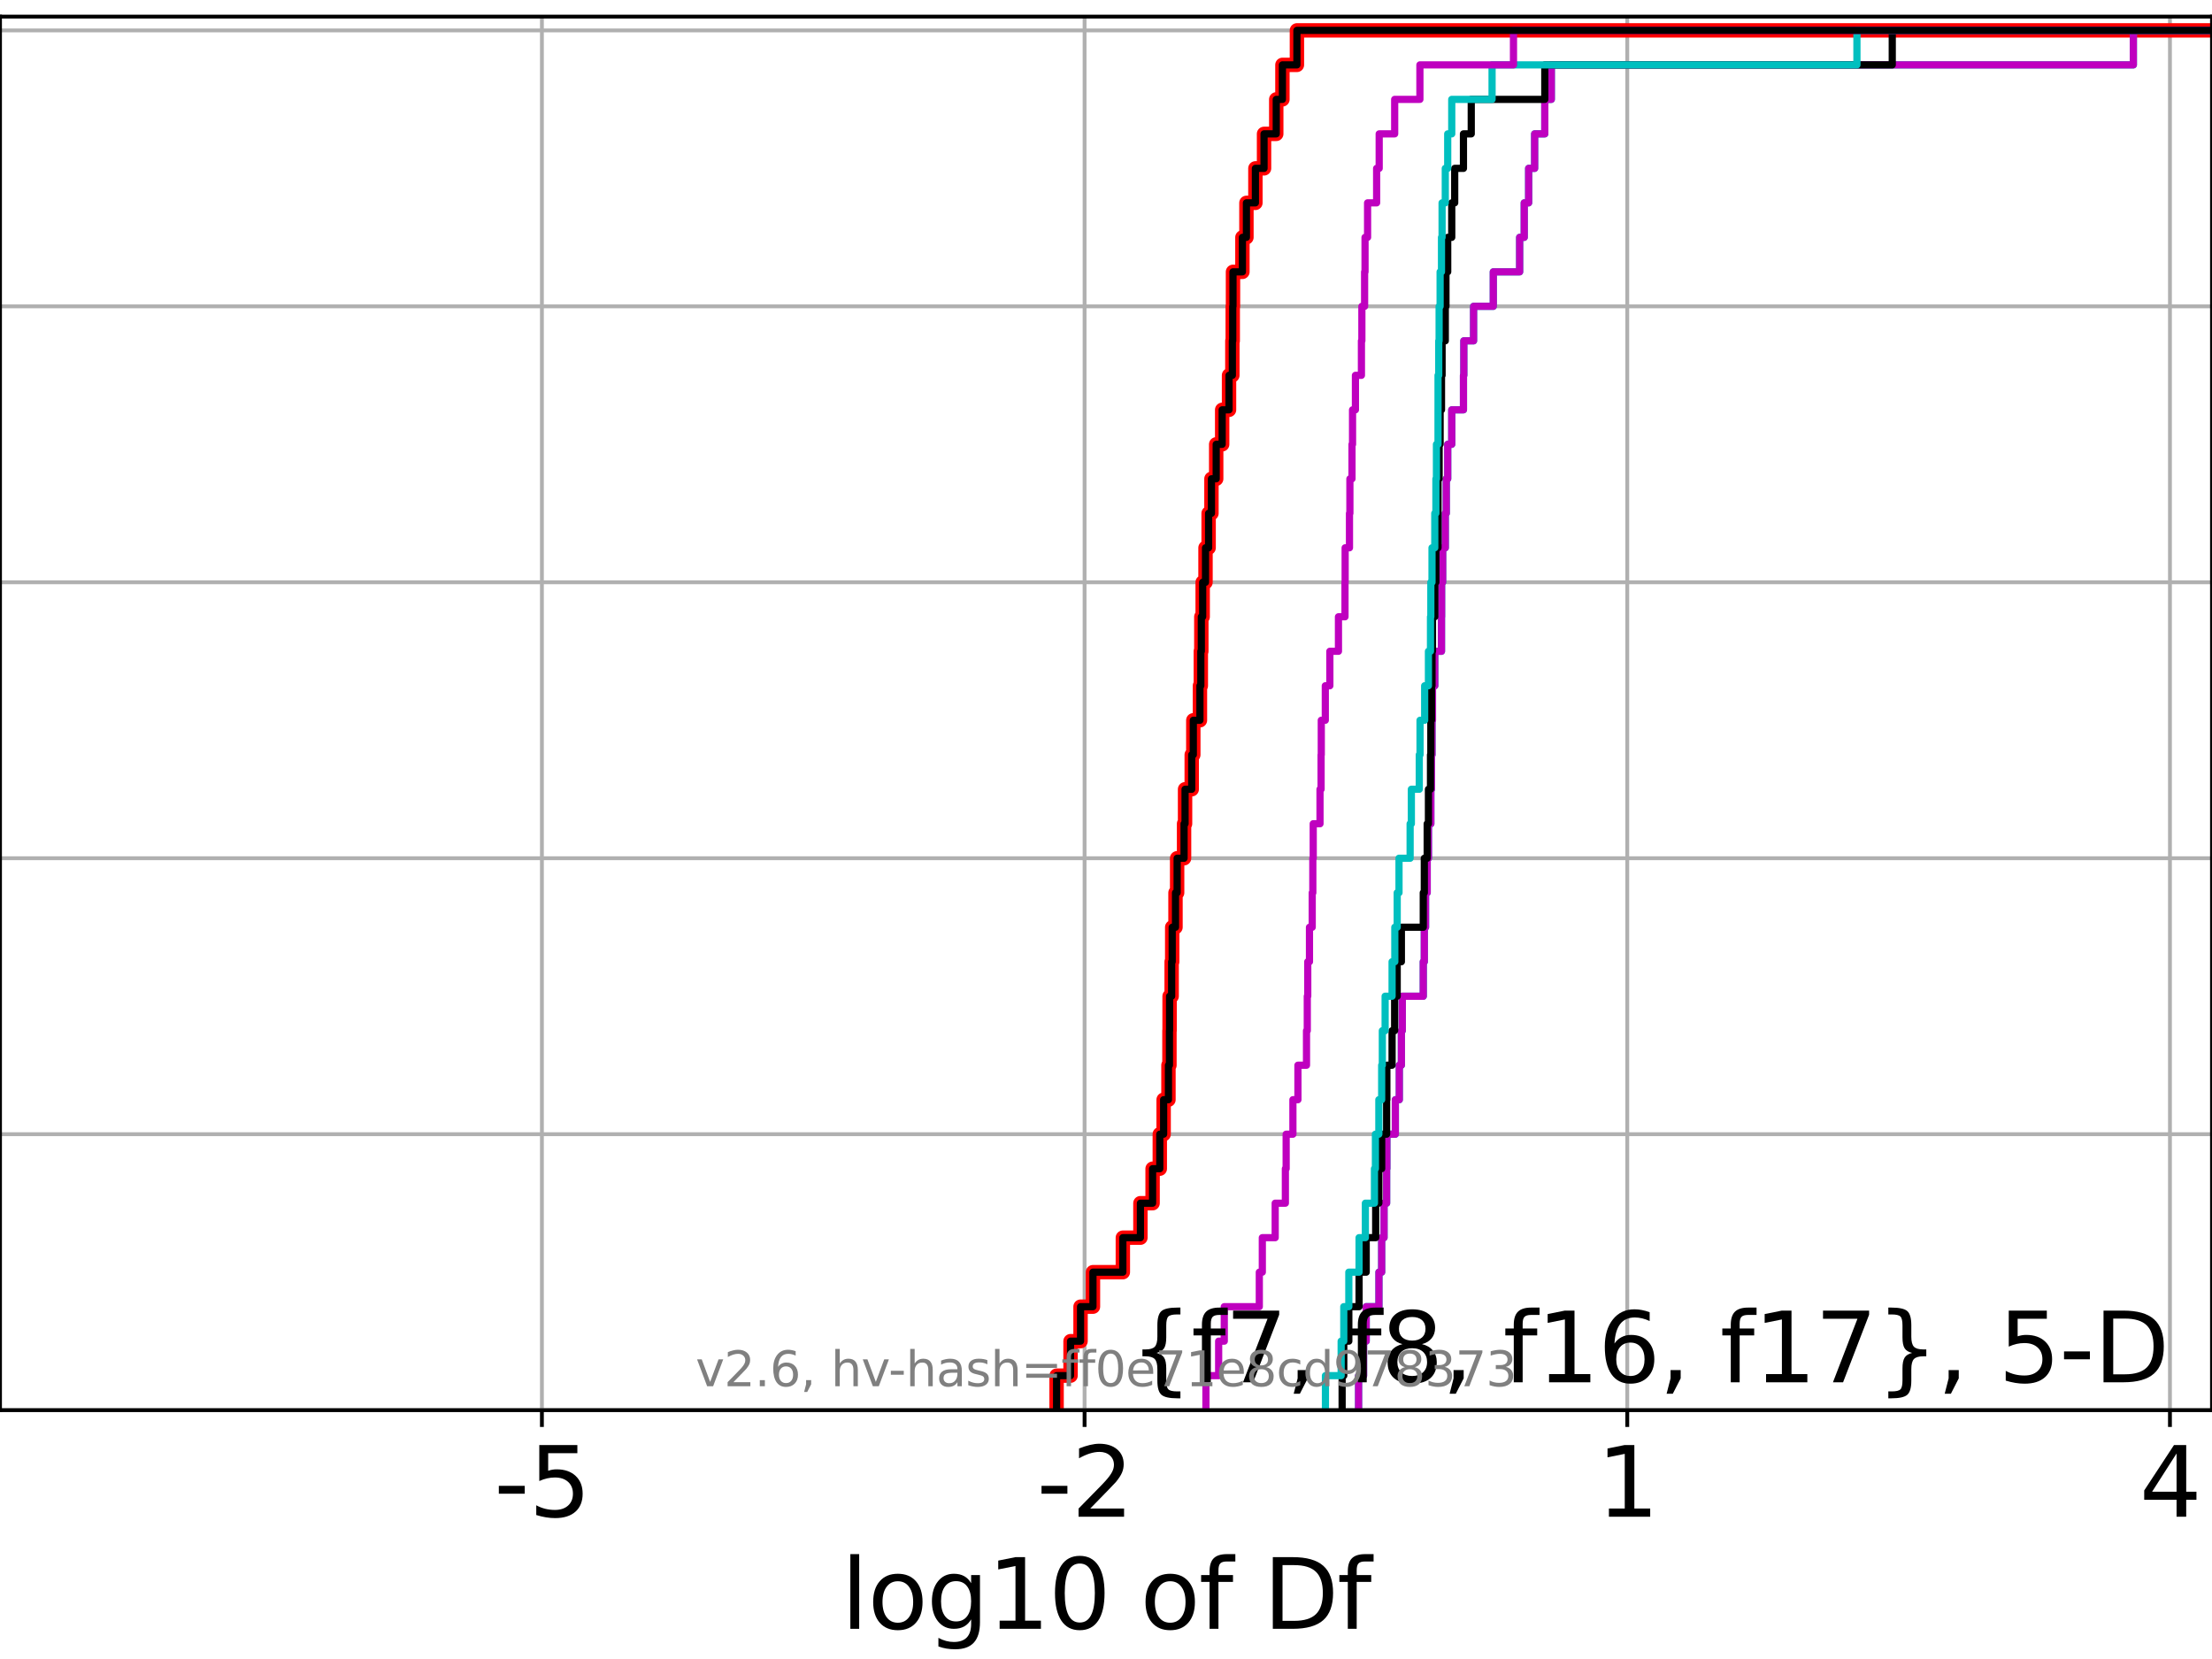 <?xml version="1.0" encoding="utf-8" standalone="no"?>
<!DOCTYPE svg PUBLIC "-//W3C//DTD SVG 1.1//EN"
  "http://www.w3.org/Graphics/SVG/1.1/DTD/svg11.dtd">
<svg xmlns:xlink="http://www.w3.org/1999/xlink" width="460.8pt" height="345.6pt" viewBox="0 0 460.8 345.6" xmlns="http://www.w3.org/2000/svg" version="1.1">
 <defs>
  <style type="text/css">*{stroke-linejoin: round; stroke-linecap: butt}</style>
 </defs>
 <g id="figure_1">
  <g id="patch_1">
   <path d="M 0 345.6 
L 460.8 345.6 
L 460.8 0 
L 0 0 
z
" style="fill: #ffffff"/>
  </g>
  <g id="axes_1">
   <g id="patch_2">
    <path d="M 0 293.76 
L 460.8 293.76 
L 460.8 3.456 
L 0 3.456 
z
" style="fill: #ffffff"/>
   </g>
   <g id="matplotlib.axis_1">
    <g id="xtick_1">
     <g id="line2d_1">
      <path d="M 112.888 293.76 
L 112.888 3.456 
" clip-path="url(#pda12ce2515)" style="fill: none; stroke: #b0b0b0; stroke-width: 0.8; stroke-linecap: square"/>
     </g>
     <g id="line2d_2">
      <defs>
       <path id="mf03f3d0bb6" d="M 0 0 
L 0 3.5 
" style="stroke: #000000; stroke-width: 0.8"/>
      </defs>
      <g>
       <use xlink:href="#mf03f3d0bb6" x="112.888" y="293.76" style="stroke: #000000; stroke-width: 0.8"/>
      </g>
     </g>
     <g id="text_1">
      <!-- -5 -->
      <g transform="translate(102.917 315.957) scale(0.2 -0.2)">
       <defs>
        <path id="DejaVuSans-2d" d="M 313 2009 
L 1997 2009 
L 1997 1497 
L 313 1497 
L 313 2009 
z
" transform="scale(0.016)"/>
        <path id="DejaVuSans-35" d="M 691 4666 
L 3169 4666 
L 3169 4134 
L 1269 4134 
L 1269 2991 
Q 1406 3038 1543 3061 
Q 1681 3084 1819 3084 
Q 2600 3084 3056 2656 
Q 3513 2228 3513 1497 
Q 3513 744 3044 326 
Q 2575 -91 1722 -91 
Q 1428 -91 1123 -41 
Q 819 9 494 109 
L 494 744 
Q 775 591 1075 516 
Q 1375 441 1709 441 
Q 2250 441 2565 725 
Q 2881 1009 2881 1497 
Q 2881 1984 2565 2268 
Q 2250 2553 1709 2553 
Q 1456 2553 1204 2497 
Q 953 2441 691 2322 
L 691 4666 
z
" transform="scale(0.016)"/>
       </defs>
       <use xlink:href="#DejaVuSans-2d"/>
       <use xlink:href="#DejaVuSans-35" x="36.084"/>
      </g>
     </g>
    </g>
    <g id="xtick_2">
     <g id="line2d_3">
      <path d="M 225.938 293.76 
L 225.938 3.456 
" clip-path="url(#pda12ce2515)" style="fill: none; stroke: #b0b0b0; stroke-width: 0.8; stroke-linecap: square"/>
     </g>
     <g id="line2d_4">
      <g>
       <use xlink:href="#mf03f3d0bb6" x="225.938" y="293.76" style="stroke: #000000; stroke-width: 0.8"/>
      </g>
     </g>
     <g id="text_2">
      <!-- -2 -->
      <g transform="translate(215.968 315.957) scale(0.2 -0.2)">
       <defs>
        <path id="DejaVuSans-32" d="M 1228 531 
L 3431 531 
L 3431 0 
L 469 0 
L 469 531 
Q 828 903 1448 1529 
Q 2069 2156 2228 2338 
Q 2531 2678 2651 2914 
Q 2772 3150 2772 3378 
Q 2772 3750 2511 3984 
Q 2250 4219 1831 4219 
Q 1534 4219 1204 4116 
Q 875 4013 500 3803 
L 500 4441 
Q 881 4594 1212 4672 
Q 1544 4750 1819 4750 
Q 2544 4750 2975 4387 
Q 3406 4025 3406 3419 
Q 3406 3131 3298 2873 
Q 3191 2616 2906 2266 
Q 2828 2175 2409 1742 
Q 1991 1309 1228 531 
z
" transform="scale(0.016)"/>
       </defs>
       <use xlink:href="#DejaVuSans-2d"/>
       <use xlink:href="#DejaVuSans-32" x="36.084"/>
      </g>
     </g>
    </g>
    <g id="xtick_3">
     <g id="line2d_5">
      <path d="M 338.989 293.76 
L 338.989 3.456 
" clip-path="url(#pda12ce2515)" style="fill: none; stroke: #b0b0b0; stroke-width: 0.8; stroke-linecap: square"/>
     </g>
     <g id="line2d_6">
      <g>
       <use xlink:href="#mf03f3d0bb6" x="338.989" y="293.76" style="stroke: #000000; stroke-width: 0.8"/>
      </g>
     </g>
     <g id="text_3">
      <!-- 1 -->
      <g transform="translate(332.626 315.957) scale(0.2 -0.2)">
       <defs>
        <path id="DejaVuSans-31" d="M 794 531 
L 1825 531 
L 1825 4091 
L 703 3866 
L 703 4441 
L 1819 4666 
L 2450 4666 
L 2450 531 
L 3481 531 
L 3481 0 
L 794 0 
L 794 531 
z
" transform="scale(0.016)"/>
       </defs>
       <use xlink:href="#DejaVuSans-31"/>
      </g>
     </g>
    </g>
    <g id="xtick_4">
     <g id="line2d_7">
      <path d="M 452.039 293.76 
L 452.039 3.456 
" clip-path="url(#pda12ce2515)" style="fill: none; stroke: #b0b0b0; stroke-width: 0.8; stroke-linecap: square"/>
     </g>
     <g id="line2d_8">
      <g>
       <use xlink:href="#mf03f3d0bb6" x="452.039" y="293.76" style="stroke: #000000; stroke-width: 0.8"/>
      </g>
     </g>
     <g id="text_4">
      <!-- 4 -->
      <g transform="translate(445.677 315.957) scale(0.2 -0.2)">
       <defs>
        <path id="DejaVuSans-34" d="M 2419 4116 
L 825 1625 
L 2419 1625 
L 2419 4116 
z
M 2253 4666 
L 3047 4666 
L 3047 1625 
L 3713 1625 
L 3713 1100 
L 3047 1100 
L 3047 0 
L 2419 0 
L 2419 1100 
L 313 1100 
L 313 1709 
L 2253 4666 
z
" transform="scale(0.016)"/>
       </defs>
       <use xlink:href="#DejaVuSans-34"/>
      </g>
     </g>
    </g>
    <g id="text_5">
     <!-- log10 of Df -->
     <g transform="translate(175.214 339.313) scale(0.2 -0.2)">
      <defs>
       <path id="DejaVuSans-6c" d="M 603 4863 
L 1178 4863 
L 1178 0 
L 603 0 
L 603 4863 
z
" transform="scale(0.016)"/>
       <path id="DejaVuSans-6f" d="M 1959 3097 
Q 1497 3097 1228 2736 
Q 959 2375 959 1747 
Q 959 1119 1226 758 
Q 1494 397 1959 397 
Q 2419 397 2687 759 
Q 2956 1122 2956 1747 
Q 2956 2369 2687 2733 
Q 2419 3097 1959 3097 
z
M 1959 3584 
Q 2709 3584 3137 3096 
Q 3566 2609 3566 1747 
Q 3566 888 3137 398 
Q 2709 -91 1959 -91 
Q 1206 -91 779 398 
Q 353 888 353 1747 
Q 353 2609 779 3096 
Q 1206 3584 1959 3584 
z
" transform="scale(0.016)"/>
       <path id="DejaVuSans-67" d="M 2906 1791 
Q 2906 2416 2648 2759 
Q 2391 3103 1925 3103 
Q 1463 3103 1205 2759 
Q 947 2416 947 1791 
Q 947 1169 1205 825 
Q 1463 481 1925 481 
Q 2391 481 2648 825 
Q 2906 1169 2906 1791 
z
M 3481 434 
Q 3481 -459 3084 -895 
Q 2688 -1331 1869 -1331 
Q 1566 -1331 1297 -1286 
Q 1028 -1241 775 -1147 
L 775 -588 
Q 1028 -725 1275 -790 
Q 1522 -856 1778 -856 
Q 2344 -856 2625 -561 
Q 2906 -266 2906 331 
L 2906 616 
Q 2728 306 2450 153 
Q 2172 0 1784 0 
Q 1141 0 747 490 
Q 353 981 353 1791 
Q 353 2603 747 3093 
Q 1141 3584 1784 3584 
Q 2172 3584 2450 3431 
Q 2728 3278 2906 2969 
L 2906 3500 
L 3481 3500 
L 3481 434 
z
" transform="scale(0.016)"/>
       <path id="DejaVuSans-30" d="M 2034 4250 
Q 1547 4250 1301 3770 
Q 1056 3291 1056 2328 
Q 1056 1369 1301 889 
Q 1547 409 2034 409 
Q 2525 409 2770 889 
Q 3016 1369 3016 2328 
Q 3016 3291 2770 3770 
Q 2525 4250 2034 4250 
z
M 2034 4750 
Q 2819 4750 3233 4129 
Q 3647 3509 3647 2328 
Q 3647 1150 3233 529 
Q 2819 -91 2034 -91 
Q 1250 -91 836 529 
Q 422 1150 422 2328 
Q 422 3509 836 4129 
Q 1250 4750 2034 4750 
z
" transform="scale(0.016)"/>
       <path id="DejaVuSans-20" transform="scale(0.016)"/>
       <path id="DejaVuSans-66" d="M 2375 4863 
L 2375 4384 
L 1825 4384 
Q 1516 4384 1395 4259 
Q 1275 4134 1275 3809 
L 1275 3500 
L 2222 3500 
L 2222 3053 
L 1275 3053 
L 1275 0 
L 697 0 
L 697 3053 
L 147 3053 
L 147 3500 
L 697 3500 
L 697 3744 
Q 697 4328 969 4595 
Q 1241 4863 1831 4863 
L 2375 4863 
z
" transform="scale(0.016)"/>
       <path id="DejaVuSans-44" d="M 1259 4147 
L 1259 519 
L 2022 519 
Q 2988 519 3436 956 
Q 3884 1394 3884 2338 
Q 3884 3275 3436 3711 
Q 2988 4147 2022 4147 
L 1259 4147 
z
M 628 4666 
L 1925 4666 
Q 3281 4666 3915 4102 
Q 4550 3538 4550 2338 
Q 4550 1131 3912 565 
Q 3275 0 1925 0 
L 628 0 
L 628 4666 
z
" transform="scale(0.016)"/>
      </defs>
      <use xlink:href="#DejaVuSans-6c"/>
      <use xlink:href="#DejaVuSans-6f" x="27.783"/>
      <use xlink:href="#DejaVuSans-67" x="88.965"/>
      <use xlink:href="#DejaVuSans-31" x="152.441"/>
      <use xlink:href="#DejaVuSans-30" x="216.064"/>
      <use xlink:href="#DejaVuSans-20" x="279.688"/>
      <use xlink:href="#DejaVuSans-6f" x="311.475"/>
      <use xlink:href="#DejaVuSans-66" x="372.656"/>
      <use xlink:href="#DejaVuSans-20" x="407.861"/>
      <use xlink:href="#DejaVuSans-44" x="439.648"/>
      <use xlink:href="#DejaVuSans-66" x="516.65"/>
     </g>
    </g>
   </g>
   <g id="matplotlib.axis_2">
    <g id="ytick_1">
     <g id="line2d_9">
      <path d="M 0 293.76 
L 460.8 293.76 
" clip-path="url(#pda12ce2515)" style="fill: none; stroke: #b0b0b0; stroke-width: 0.8; stroke-linecap: square"/>
     </g>
     <g id="line2d_10">
      <defs>
       <path id="m1bd2b60f0a" d="M 0 0 
L -3.5 0 
" style="stroke: #000000; stroke-width: 0.8"/>
      </defs>
      <g>
       <use xlink:href="#m1bd2b60f0a" x="0" y="293.76" style="stroke: #000000; stroke-width: 0.8"/>
      </g>
     </g>
    </g>
    <g id="ytick_2">
     <g id="line2d_11">
      <path d="M 0 236.274 
L 460.8 236.274 
" clip-path="url(#pda12ce2515)" style="fill: none; stroke: #b0b0b0; stroke-width: 0.8; stroke-linecap: square"/>
     </g>
     <g id="line2d_12">
      <g>
       <use xlink:href="#m1bd2b60f0a" x="0" y="236.274" style="stroke: #000000; stroke-width: 0.8"/>
      </g>
     </g>
    </g>
    <g id="ytick_3">
     <g id="line2d_13">
      <path d="M 0 178.788 
L 460.8 178.788 
" clip-path="url(#pda12ce2515)" style="fill: none; stroke: #b0b0b0; stroke-width: 0.8; stroke-linecap: square"/>
     </g>
     <g id="line2d_14">
      <g>
       <use xlink:href="#m1bd2b60f0a" x="0" y="178.788" style="stroke: #000000; stroke-width: 0.8"/>
      </g>
     </g>
    </g>
    <g id="ytick_4">
     <g id="line2d_15">
      <path d="M 0 121.302 
L 460.8 121.302 
" clip-path="url(#pda12ce2515)" style="fill: none; stroke: #b0b0b0; stroke-width: 0.8; stroke-linecap: square"/>
     </g>
     <g id="line2d_16">
      <g>
       <use xlink:href="#m1bd2b60f0a" x="0" y="121.302" style="stroke: #000000; stroke-width: 0.8"/>
      </g>
     </g>
    </g>
    <g id="ytick_5">
     <g id="line2d_17">
      <path d="M 0 63.816 
L 460.8 63.816 
" clip-path="url(#pda12ce2515)" style="fill: none; stroke: #b0b0b0; stroke-width: 0.8; stroke-linecap: square"/>
     </g>
     <g id="line2d_18">
      <g>
       <use xlink:href="#m1bd2b60f0a" x="0" y="63.816" style="stroke: #000000; stroke-width: 0.8"/>
      </g>
     </g>
    </g>
    <g id="ytick_6">
     <g id="line2d_19">
      <path d="M 0 6.33 
L 460.8 6.33 
" clip-path="url(#pda12ce2515)" style="fill: none; stroke: #b0b0b0; stroke-width: 0.8; stroke-linecap: square"/>
     </g>
     <g id="line2d_20">
      <g>
       <use xlink:href="#m1bd2b60f0a" x="0" y="6.33" style="stroke: #000000; stroke-width: 0.8"/>
      </g>
     </g>
    </g>
   </g>
   <g id="line2d_21">
    <path d="M 220.107 293.76 
L 220.107 286.574 
L 223.012 286.574 
L 223.012 279.389 
L 225.098 279.389 
L 225.098 272.203 
L 227.684 272.203 
L 227.684 265.017 
L 233.91 265.017 
L 233.91 257.831 
L 237.57 257.831 
L 237.57 250.646 
L 240.107 250.646 
L 240.107 243.46 
L 241.606 243.46 
L 241.606 236.274 
L 242.407 236.274 
L 242.407 229.088 
L 243.411 229.088 
L 243.411 221.903 
L 243.617 221.903 
L 243.617 214.717 
L 243.646 214.717 
L 243.646 207.531 
L 244.075 207.531 
L 244.075 200.345 
L 244.193 200.345 
L 244.193 193.16 
L 244.878 193.16 
L 244.878 185.974 
L 245.219 185.974 
L 245.219 178.788 
L 246.662 178.788 
L 246.662 171.602 
L 246.871 171.602 
L 246.871 164.417 
L 248.256 164.417 
L 248.256 157.231 
L 248.589 157.231 
L 248.589 150.045 
L 249.969 150.045 
L 249.969 142.859 
L 250.153 142.859 
L 250.153 135.674 
L 250.259 135.674 
L 250.259 128.488 
L 250.539 128.488 
L 250.539 121.302 
L 251.13 121.302 
L 251.13 114.116 
L 251.778 114.116 
L 251.778 106.931 
L 252.367 106.931 
L 252.367 99.745 
L 253.355 99.745 
L 253.355 92.559 
L 254.601 92.559 
L 254.601 85.373 
L 256.03 85.373 
L 256.03 78.188 
L 256.723 78.188 
L 256.723 71.002 
L 256.801 71.002 
L 256.801 63.816 
L 256.855 63.816 
L 256.855 56.63 
L 258.818 56.63 
L 258.818 49.445 
L 259.654 49.445 
L 259.654 42.259 
L 261.523 42.259 
L 261.523 35.073 
L 263.322 35.073 
L 263.322 27.888 
L 265.866 27.888 
L 265.866 20.702 
L 267.152 20.702 
L 267.152 13.516 
L 270.171 13.516 
L 270.171 6.33 
L 270.171 6.33 
L 270.171 6.33 
L 460.8 6.33 
" clip-path="url(#pda12ce2515)" style="fill: none; stroke: #ff0000; stroke-width: 3; stroke-linecap: square"/>
   </g>
   <g id="line2d_22">
    <path d="M 283.016 293.76 
L 283.016 286.574 
L 284.061 286.574 
L 284.061 279.389 
L 284.604 279.389 
L 284.604 272.203 
L 287.257 272.203 
L 287.257 265.017 
L 287.827 265.017 
L 287.827 257.831 
L 288.32 257.831 
L 288.32 250.646 
L 288.861 250.646 
L 288.861 243.46 
L 288.911 243.46 
L 288.911 236.274 
L 290.677 236.274 
L 290.677 229.088 
L 291.503 229.088 
L 291.503 221.903 
L 291.934 221.903 
L 291.934 214.717 
L 292.12 214.717 
L 292.12 207.531 
L 296.494 207.531 
L 296.494 200.345 
L 296.712 200.345 
L 296.712 193.16 
L 296.972 193.16 
L 296.972 185.974 
L 297.309 185.974 
L 297.309 178.788 
L 297.57 178.788 
L 297.57 171.602 
L 298.07 171.602 
L 298.07 164.417 
L 298.204 164.417 
L 298.204 157.231 
L 298.315 157.231 
L 298.315 150.045 
L 298.412 150.045 
L 298.412 142.859 
L 298.892 142.859 
L 298.892 135.674 
L 300.29 135.674 
L 300.29 128.488 
L 300.312 128.488 
L 300.312 121.302 
L 300.536 121.302 
L 300.536 114.116 
L 301.08 114.116 
L 301.08 106.931 
L 301.289 106.931 
L 301.289 99.745 
L 301.585 99.745 
L 301.585 92.559 
L 302.426 92.559 
L 302.426 85.373 
L 304.865 85.373 
L 304.865 78.188 
L 304.94 78.188 
L 304.94 71.002 
L 306.972 71.002 
L 306.972 63.816 
L 311.081 63.816 
L 311.081 56.63 
L 316.569 56.63 
L 316.569 49.445 
L 317.525 49.445 
L 317.525 42.259 
L 318.442 42.259 
L 318.442 35.073 
L 319.693 35.073 
L 319.693 27.888 
L 321.809 27.888 
L 321.809 20.702 
L 323.168 20.702 
L 323.168 13.516 
L 444.42 13.516 
L 444.42 6.33 
L 444.42 6.33 
L 444.42 6.33 
L 460.8 6.33 
" clip-path="url(#pda12ce2515)" style="fill: none; stroke: #00bfbf; stroke-width: 1.5; stroke-linecap: square"/>
   </g>
   <g id="line2d_23">
    <path d="M 283.016 293.76 
L 283.016 286.574 
L 284.061 286.574 
L 284.061 279.389 
L 284.604 279.389 
L 284.604 272.203 
L 287.257 272.203 
L 287.257 265.017 
L 287.827 265.017 
L 287.827 257.831 
L 288.32 257.831 
L 288.32 250.646 
L 288.861 250.646 
L 288.861 243.46 
L 288.911 243.46 
L 288.911 236.274 
L 290.677 236.274 
L 290.677 229.088 
L 291.503 229.088 
L 291.503 221.903 
L 291.934 221.903 
L 291.934 214.717 
L 292.12 214.717 
L 292.12 207.531 
L 296.494 207.531 
L 296.494 200.345 
L 296.712 200.345 
L 296.712 193.16 
L 296.972 193.16 
L 296.972 185.974 
L 297.309 185.974 
L 297.309 178.788 
L 297.57 178.788 
L 297.57 171.602 
L 298.07 171.602 
L 298.07 164.417 
L 298.204 164.417 
L 298.204 157.231 
L 298.315 157.231 
L 298.315 150.045 
L 298.412 150.045 
L 298.412 142.859 
L 298.892 142.859 
L 298.892 135.674 
L 300.29 135.674 
L 300.29 128.488 
L 300.312 128.488 
L 300.312 121.302 
L 300.536 121.302 
L 300.536 114.116 
L 301.08 114.116 
L 301.08 106.931 
L 301.289 106.931 
L 301.289 99.745 
L 301.585 99.745 
L 301.585 92.559 
L 302.426 92.559 
L 302.426 85.373 
L 304.865 85.373 
L 304.865 78.188 
L 304.94 78.188 
L 304.94 71.002 
L 306.972 71.002 
L 306.972 63.816 
L 311.081 63.816 
L 311.081 56.63 
L 316.569 56.63 
L 316.569 49.445 
L 317.525 49.445 
L 317.525 42.259 
L 318.442 42.259 
L 318.442 35.073 
L 319.693 35.073 
L 319.693 27.888 
L 321.809 27.888 
L 321.809 20.702 
L 323.168 20.702 
L 323.168 13.516 
L 444.42 13.516 
L 444.42 6.33 
L 444.42 6.33 
L 444.42 6.33 
L 460.8 6.33 
" clip-path="url(#pda12ce2515)" style="fill: none; stroke: #bf00bf; stroke-width: 1.5; stroke-linecap: square"/>
   </g>
   <g id="line2d_24">
    <path d="M 279.589 293.76 
L 279.589 286.574 
L 279.935 286.574 
L 279.935 279.389 
L 280.984 279.389 
L 280.984 272.203 
L 283.12 272.203 
L 283.12 265.017 
L 284.604 265.017 
L 284.604 257.831 
L 286.581 257.831 
L 286.581 250.646 
L 287.239 250.646 
L 287.239 243.46 
L 287.827 243.46 
L 287.827 236.274 
L 288.861 236.274 
L 288.861 229.088 
L 288.911 229.088 
L 288.911 221.903 
L 289.997 221.903 
L 289.997 214.717 
L 290.529 214.717 
L 290.529 207.531 
L 291.062 207.531 
L 291.062 200.345 
L 291.934 200.345 
L 291.934 193.16 
L 296.494 193.16 
L 296.494 185.974 
L 296.712 185.974 
L 296.712 178.788 
L 297.309 178.788 
L 297.309 171.602 
L 297.57 171.602 
L 297.57 164.417 
L 297.997 164.417 
L 297.997 157.231 
L 298.07 157.231 
L 298.07 150.045 
L 298.204 150.045 
L 298.204 142.859 
L 298.315 142.859 
L 298.315 135.674 
L 298.412 135.674 
L 298.412 128.488 
L 298.892 128.488 
L 298.892 121.302 
L 299.125 121.302 
L 299.125 114.116 
L 299.566 114.116 
L 299.566 106.931 
L 299.57 106.931 
L 299.57 99.745 
L 299.796 99.745 
L 299.796 92.559 
L 300.002 92.559 
L 300.002 85.373 
L 300.29 85.373 
L 300.29 78.188 
L 300.413 78.188 
L 300.413 71.002 
L 301.08 71.002 
L 301.08 63.816 
L 301.22 63.816 
L 301.22 56.63 
L 301.585 56.63 
L 301.585 49.445 
L 302.426 49.445 
L 302.426 42.259 
L 303.042 42.259 
L 303.042 35.073 
L 304.865 35.073 
L 304.865 27.888 
L 306.489 27.888 
L 306.489 20.702 
L 321.809 20.702 
L 321.809 13.516 
L 394.191 13.516 
L 394.191 6.33 
L 394.191 6.33 
L 394.191 6.33 
L 460.8 6.33 
" clip-path="url(#pda12ce2515)" style="fill: none; stroke: #000000; stroke-width: 1.5; stroke-linecap: square"/>
   </g>
   <g id="line2d_25">
    <path d="M 276.113 293.76 
L 276.113 286.574 
L 279.387 286.574 
L 279.387 279.389 
L 279.935 279.389 
L 279.935 272.203 
L 280.984 272.203 
L 280.984 265.017 
L 283.12 265.017 
L 283.12 257.831 
L 284.433 257.831 
L 284.433 250.646 
L 286.325 250.646 
L 286.325 243.46 
L 286.526 243.46 
L 286.526 236.274 
L 287.239 236.274 
L 287.239 229.088 
L 287.827 229.088 
L 287.827 221.903 
L 287.966 221.903 
L 287.966 214.717 
L 288.547 214.717 
L 288.547 207.531 
L 289.997 207.531 
L 289.997 200.345 
L 290.566 200.345 
L 290.566 193.16 
L 291.062 193.16 
L 291.062 185.974 
L 291.439 185.974 
L 291.439 178.788 
L 293.755 178.788 
L 293.755 171.602 
L 294.012 171.602 
L 294.012 164.417 
L 295.66 164.417 
L 295.66 157.231 
L 295.819 157.231 
L 295.819 150.045 
L 296.783 150.045 
L 296.783 142.859 
L 297.57 142.859 
L 297.57 135.674 
L 297.997 135.674 
L 297.997 128.488 
L 298.07 128.488 
L 298.07 121.302 
L 298.315 121.302 
L 298.315 114.116 
L 298.892 114.116 
L 298.892 106.931 
L 299.125 106.931 
L 299.125 99.745 
L 299.24 99.745 
L 299.24 92.559 
L 299.566 92.559 
L 299.566 85.373 
L 299.57 85.373 
L 299.57 78.188 
L 299.716 78.188 
L 299.716 71.002 
L 299.796 71.002 
L 299.796 63.816 
L 300.002 63.816 
L 300.002 56.63 
L 300.29 56.63 
L 300.29 49.445 
L 300.413 49.445 
L 300.413 42.259 
L 301.08 42.259 
L 301.08 35.073 
L 301.585 35.073 
L 301.585 27.888 
L 302.426 27.888 
L 302.426 20.702 
L 310.826 20.702 
L 310.826 13.516 
L 386.832 13.516 
L 386.832 6.33 
L 386.832 6.33 
L 386.832 6.33 
L 460.8 6.33 
" clip-path="url(#pda12ce2515)" style="fill: none; stroke: #00bfbf; stroke-width: 1.5; stroke-linecap: square"/>
   </g>
   <g id="line2d_26">
    <path d="M 251.215 293.76 
L 251.215 286.574 
L 253.867 286.574 
L 253.867 279.389 
L 255.04 279.389 
L 255.04 272.203 
L 262.338 272.203 
L 262.338 265.017 
L 262.965 265.017 
L 262.965 257.831 
L 265.646 257.831 
L 265.646 250.646 
L 267.767 250.646 
L 267.767 243.46 
L 267.93 243.46 
L 267.93 236.274 
L 269.337 236.274 
L 269.337 229.088 
L 270.381 229.088 
L 270.381 221.903 
L 272.169 221.903 
L 272.169 214.717 
L 272.331 214.717 
L 272.331 207.531 
L 272.429 207.531 
L 272.429 200.345 
L 272.788 200.345 
L 272.788 193.16 
L 273.359 193.16 
L 273.359 185.974 
L 273.485 185.974 
L 273.485 178.788 
L 273.569 178.788 
L 273.569 171.602 
L 274.981 171.602 
L 274.981 164.417 
L 275.206 164.417 
L 275.206 157.231 
L 275.247 157.231 
L 275.247 150.045 
L 276.086 150.045 
L 276.086 142.859 
L 277.033 142.859 
L 277.033 135.674 
L 278.826 135.674 
L 278.826 128.488 
L 280.187 128.488 
L 280.187 121.302 
L 280.22 121.302 
L 280.22 114.116 
L 281.121 114.116 
L 281.121 106.931 
L 281.208 106.931 
L 281.208 99.745 
L 281.646 99.745 
L 281.646 92.559 
L 281.759 92.559 
L 281.759 85.373 
L 282.362 85.373 
L 282.362 78.188 
L 283.61 78.188 
L 283.61 71.002 
L 283.703 71.002 
L 283.703 63.816 
L 284.272 63.816 
L 284.272 56.63 
L 284.362 56.63 
L 284.362 49.445 
L 284.892 49.445 
L 284.892 42.259 
L 286.777 42.259 
L 286.777 35.073 
L 287.31 35.073 
L 287.31 27.888 
L 290.537 27.888 
L 290.537 20.702 
L 295.792 20.702 
L 295.792 13.516 
L 315.286 13.516 
L 315.286 6.33 
L 315.286 6.33 
L 315.286 6.33 
L 460.8 6.33 
" clip-path="url(#pda12ce2515)" style="fill: none; stroke: #bf00bf; stroke-width: 1.5; stroke-linecap: square"/>
   </g>
   <g id="line2d_27">
    <path d="M 220.107 293.76 
L 220.107 286.574 
L 223.012 286.574 
L 223.012 279.389 
L 225.098 279.389 
L 225.098 272.203 
L 227.684 272.203 
L 227.684 265.017 
L 233.91 265.017 
L 233.91 257.831 
L 237.57 257.831 
L 237.57 250.646 
L 240.107 250.646 
L 240.107 243.46 
L 241.606 243.46 
L 241.606 236.274 
L 242.407 236.274 
L 242.407 229.088 
L 243.411 229.088 
L 243.411 221.903 
L 243.617 221.903 
L 243.617 214.717 
L 243.646 214.717 
L 243.646 207.531 
L 244.075 207.531 
L 244.075 200.345 
L 244.193 200.345 
L 244.193 193.16 
L 244.878 193.16 
L 244.878 185.974 
L 245.219 185.974 
L 245.219 178.788 
L 246.662 178.788 
L 246.662 171.602 
L 246.871 171.602 
L 246.871 164.417 
L 248.256 164.417 
L 248.256 157.231 
L 248.589 157.231 
L 248.589 150.045 
L 249.969 150.045 
L 249.969 142.859 
L 250.153 142.859 
L 250.153 135.674 
L 250.259 135.674 
L 250.259 128.488 
L 250.539 128.488 
L 250.539 121.302 
L 251.13 121.302 
L 251.13 114.116 
L 251.778 114.116 
L 251.778 106.931 
L 252.367 106.931 
L 252.367 99.745 
L 253.355 99.745 
L 253.355 92.559 
L 254.601 92.559 
L 254.601 85.373 
L 256.03 85.373 
L 256.03 78.188 
L 256.723 78.188 
L 256.723 71.002 
L 256.801 71.002 
L 256.801 63.816 
L 256.855 63.816 
L 256.855 56.63 
L 258.818 56.63 
L 258.818 49.445 
L 259.654 49.445 
L 259.654 42.259 
L 261.523 42.259 
L 261.523 35.073 
L 263.322 35.073 
L 263.322 27.888 
L 265.866 27.888 
L 265.866 20.702 
L 267.152 20.702 
L 267.152 13.516 
L 270.171 13.516 
L 270.171 6.33 
L 270.171 6.33 
L 270.171 6.33 
L 460.8 6.33 
" clip-path="url(#pda12ce2515)" style="fill: none; stroke: #000000; stroke-width: 1.5; stroke-linecap: square"/>
   </g>
   <g id="patch_3">
    <path d="M 0 293.76 
L 0 3.456 
" style="fill: none; stroke: #000000; stroke-width: 0.8; stroke-linejoin: miter; stroke-linecap: square"/>
   </g>
   <g id="patch_4">
    <path d="M 460.8 293.76 
L 460.8 3.456 
" style="fill: none; stroke: #000000; stroke-width: 0.8; stroke-linejoin: miter; stroke-linecap: square"/>
   </g>
   <g id="patch_5">
    <path d="M 0 293.76 
L 460.8 293.76 
" style="fill: none; stroke: #000000; stroke-width: 0.8; stroke-linejoin: miter; stroke-linecap: square"/>
   </g>
   <g id="patch_6">
    <path d="M 0 3.456 
L 460.8 3.456 
" style="fill: none; stroke: #000000; stroke-width: 0.8; stroke-linejoin: miter; stroke-linecap: square"/>
   </g>
   <g id="text_6">
    <!-- {f7, f8, f16, f17}, 5-D -->
    <g transform="translate(235.431 287.954) scale(0.2 -0.2)">
     <defs>
      <path id="DejaVuSans-7b" d="M 3272 -594 
L 3272 -1044 
L 3078 -1044 
Q 2300 -1044 2036 -812 
Q 1772 -581 1772 109 
L 1772 856 
Q 1772 1328 1603 1509 
Q 1434 1691 991 1691 
L 800 1691 
L 800 2138 
L 991 2138 
Q 1438 2138 1605 2317 
Q 1772 2497 1772 2963 
L 1772 3713 
Q 1772 4403 2036 4633 
Q 2300 4863 3078 4863 
L 3272 4863 
L 3272 4416 
L 3059 4416 
Q 2619 4416 2484 4278 
Q 2350 4141 2350 3700 
L 2350 2925 
Q 2350 2434 2208 2212 
Q 2066 1991 1722 1913 
Q 2069 1828 2209 1606 
Q 2350 1384 2350 897 
L 2350 122 
Q 2350 -319 2484 -456 
Q 2619 -594 3059 -594 
L 3272 -594 
z
" transform="scale(0.016)"/>
      <path id="DejaVuSans-37" d="M 525 4666 
L 3525 4666 
L 3525 4397 
L 1831 0 
L 1172 0 
L 2766 4134 
L 525 4134 
L 525 4666 
z
" transform="scale(0.016)"/>
      <path id="DejaVuSans-2c" d="M 750 794 
L 1409 794 
L 1409 256 
L 897 -744 
L 494 -744 
L 750 256 
L 750 794 
z
" transform="scale(0.016)"/>
      <path id="DejaVuSans-38" d="M 2034 2216 
Q 1584 2216 1326 1975 
Q 1069 1734 1069 1313 
Q 1069 891 1326 650 
Q 1584 409 2034 409 
Q 2484 409 2743 651 
Q 3003 894 3003 1313 
Q 3003 1734 2745 1975 
Q 2488 2216 2034 2216 
z
M 1403 2484 
Q 997 2584 770 2862 
Q 544 3141 544 3541 
Q 544 4100 942 4425 
Q 1341 4750 2034 4750 
Q 2731 4750 3128 4425 
Q 3525 4100 3525 3541 
Q 3525 3141 3298 2862 
Q 3072 2584 2669 2484 
Q 3125 2378 3379 2068 
Q 3634 1759 3634 1313 
Q 3634 634 3220 271 
Q 2806 -91 2034 -91 
Q 1263 -91 848 271 
Q 434 634 434 1313 
Q 434 1759 690 2068 
Q 947 2378 1403 2484 
z
M 1172 3481 
Q 1172 3119 1398 2916 
Q 1625 2713 2034 2713 
Q 2441 2713 2670 2916 
Q 2900 3119 2900 3481 
Q 2900 3844 2670 4047 
Q 2441 4250 2034 4250 
Q 1625 4250 1398 4047 
Q 1172 3844 1172 3481 
z
" transform="scale(0.016)"/>
      <path id="DejaVuSans-36" d="M 2113 2584 
Q 1688 2584 1439 2293 
Q 1191 2003 1191 1497 
Q 1191 994 1439 701 
Q 1688 409 2113 409 
Q 2538 409 2786 701 
Q 3034 994 3034 1497 
Q 3034 2003 2786 2293 
Q 2538 2584 2113 2584 
z
M 3366 4563 
L 3366 3988 
Q 3128 4100 2886 4159 
Q 2644 4219 2406 4219 
Q 1781 4219 1451 3797 
Q 1122 3375 1075 2522 
Q 1259 2794 1537 2939 
Q 1816 3084 2150 3084 
Q 2853 3084 3261 2657 
Q 3669 2231 3669 1497 
Q 3669 778 3244 343 
Q 2819 -91 2113 -91 
Q 1303 -91 875 529 
Q 447 1150 447 2328 
Q 447 3434 972 4092 
Q 1497 4750 2381 4750 
Q 2619 4750 2861 4703 
Q 3103 4656 3366 4563 
z
" transform="scale(0.016)"/>
      <path id="DejaVuSans-7d" d="M 800 -594 
L 1019 -594 
Q 1456 -594 1589 -459 
Q 1722 -325 1722 122 
L 1722 897 
Q 1722 1384 1862 1606 
Q 2003 1828 2350 1913 
Q 2003 1991 1862 2212 
Q 1722 2434 1722 2925 
L 1722 3700 
Q 1722 4144 1589 4280 
Q 1456 4416 1019 4416 
L 800 4416 
L 800 4863 
L 997 4863 
Q 1775 4863 2036 4633 
Q 2297 4403 2297 3713 
L 2297 2963 
Q 2297 2497 2465 2317 
Q 2634 2138 3078 2138 
L 3272 2138 
L 3272 1691 
L 3078 1691 
Q 2634 1691 2465 1509 
Q 2297 1328 2297 856 
L 2297 109 
Q 2297 -581 2036 -812 
Q 1775 -1044 997 -1044 
L 800 -1044 
L 800 -594 
z
" transform="scale(0.016)"/>
     </defs>
     <use xlink:href="#DejaVuSans-7b"/>
     <use xlink:href="#DejaVuSans-66" x="63.623"/>
     <use xlink:href="#DejaVuSans-37" x="98.828"/>
     <use xlink:href="#DejaVuSans-2c" x="162.451"/>
     <use xlink:href="#DejaVuSans-20" x="194.238"/>
     <use xlink:href="#DejaVuSans-66" x="226.025"/>
     <use xlink:href="#DejaVuSans-38" x="261.23"/>
     <use xlink:href="#DejaVuSans-2c" x="324.854"/>
     <use xlink:href="#DejaVuSans-20" x="356.641"/>
     <use xlink:href="#DejaVuSans-66" x="388.428"/>
     <use xlink:href="#DejaVuSans-31" x="423.633"/>
     <use xlink:href="#DejaVuSans-36" x="487.256"/>
     <use xlink:href="#DejaVuSans-2c" x="550.879"/>
     <use xlink:href="#DejaVuSans-20" x="582.666"/>
     <use xlink:href="#DejaVuSans-66" x="614.453"/>
     <use xlink:href="#DejaVuSans-31" x="649.658"/>
     <use xlink:href="#DejaVuSans-37" x="713.281"/>
     <use xlink:href="#DejaVuSans-7d" x="776.904"/>
     <use xlink:href="#DejaVuSans-2c" x="840.527"/>
     <use xlink:href="#DejaVuSans-20" x="872.314"/>
     <use xlink:href="#DejaVuSans-35" x="904.102"/>
     <use xlink:href="#DejaVuSans-2d" x="967.725"/>
     <use xlink:href="#DejaVuSans-44" x="1003.809"/>
    </g>
   </g>
   <g id="text_7">
    <!-- v2.6, hv-hash=ff0e71e8cd978373 -->
    <g style="fill: #808080" transform="translate(144.905 288.777) scale(0.1 -0.1)">
     <defs>
      <path id="DejaVuSans-76" d="M 191 3500 
L 800 3500 
L 1894 563 
L 2988 3500 
L 3597 3500 
L 2284 0 
L 1503 0 
L 191 3500 
z
" transform="scale(0.016)"/>
      <path id="DejaVuSans-2e" d="M 684 794 
L 1344 794 
L 1344 0 
L 684 0 
L 684 794 
z
" transform="scale(0.016)"/>
      <path id="DejaVuSans-68" d="M 3513 2113 
L 3513 0 
L 2938 0 
L 2938 2094 
Q 2938 2591 2744 2837 
Q 2550 3084 2163 3084 
Q 1697 3084 1428 2787 
Q 1159 2491 1159 1978 
L 1159 0 
L 581 0 
L 581 4863 
L 1159 4863 
L 1159 2956 
Q 1366 3272 1645 3428 
Q 1925 3584 2291 3584 
Q 2894 3584 3203 3211 
Q 3513 2838 3513 2113 
z
" transform="scale(0.016)"/>
      <path id="DejaVuSans-61" d="M 2194 1759 
Q 1497 1759 1228 1600 
Q 959 1441 959 1056 
Q 959 750 1161 570 
Q 1363 391 1709 391 
Q 2188 391 2477 730 
Q 2766 1069 2766 1631 
L 2766 1759 
L 2194 1759 
z
M 3341 1997 
L 3341 0 
L 2766 0 
L 2766 531 
Q 2569 213 2275 61 
Q 1981 -91 1556 -91 
Q 1019 -91 701 211 
Q 384 513 384 1019 
Q 384 1609 779 1909 
Q 1175 2209 1959 2209 
L 2766 2209 
L 2766 2266 
Q 2766 2663 2505 2880 
Q 2244 3097 1772 3097 
Q 1472 3097 1187 3025 
Q 903 2953 641 2809 
L 641 3341 
Q 956 3463 1253 3523 
Q 1550 3584 1831 3584 
Q 2591 3584 2966 3190 
Q 3341 2797 3341 1997 
z
" transform="scale(0.016)"/>
      <path id="DejaVuSans-73" d="M 2834 3397 
L 2834 2853 
Q 2591 2978 2328 3040 
Q 2066 3103 1784 3103 
Q 1356 3103 1142 2972 
Q 928 2841 928 2578 
Q 928 2378 1081 2264 
Q 1234 2150 1697 2047 
L 1894 2003 
Q 2506 1872 2764 1633 
Q 3022 1394 3022 966 
Q 3022 478 2636 193 
Q 2250 -91 1575 -91 
Q 1294 -91 989 -36 
Q 684 19 347 128 
L 347 722 
Q 666 556 975 473 
Q 1284 391 1588 391 
Q 1994 391 2212 530 
Q 2431 669 2431 922 
Q 2431 1156 2273 1281 
Q 2116 1406 1581 1522 
L 1381 1569 
Q 847 1681 609 1914 
Q 372 2147 372 2553 
Q 372 3047 722 3315 
Q 1072 3584 1716 3584 
Q 2034 3584 2315 3537 
Q 2597 3491 2834 3397 
z
" transform="scale(0.016)"/>
      <path id="DejaVuSans-3d" d="M 678 2906 
L 4684 2906 
L 4684 2381 
L 678 2381 
L 678 2906 
z
M 678 1631 
L 4684 1631 
L 4684 1100 
L 678 1100 
L 678 1631 
z
" transform="scale(0.016)"/>
      <path id="DejaVuSans-65" d="M 3597 1894 
L 3597 1613 
L 953 1613 
Q 991 1019 1311 708 
Q 1631 397 2203 397 
Q 2534 397 2845 478 
Q 3156 559 3463 722 
L 3463 178 
Q 3153 47 2828 -22 
Q 2503 -91 2169 -91 
Q 1331 -91 842 396 
Q 353 884 353 1716 
Q 353 2575 817 3079 
Q 1281 3584 2069 3584 
Q 2775 3584 3186 3129 
Q 3597 2675 3597 1894 
z
M 3022 2063 
Q 3016 2534 2758 2815 
Q 2500 3097 2075 3097 
Q 1594 3097 1305 2825 
Q 1016 2553 972 2059 
L 3022 2063 
z
" transform="scale(0.016)"/>
      <path id="DejaVuSans-63" d="M 3122 3366 
L 3122 2828 
Q 2878 2963 2633 3030 
Q 2388 3097 2138 3097 
Q 1578 3097 1268 2742 
Q 959 2388 959 1747 
Q 959 1106 1268 751 
Q 1578 397 2138 397 
Q 2388 397 2633 464 
Q 2878 531 3122 666 
L 3122 134 
Q 2881 22 2623 -34 
Q 2366 -91 2075 -91 
Q 1284 -91 818 406 
Q 353 903 353 1747 
Q 353 2603 823 3093 
Q 1294 3584 2113 3584 
Q 2378 3584 2631 3529 
Q 2884 3475 3122 3366 
z
" transform="scale(0.016)"/>
      <path id="DejaVuSans-64" d="M 2906 2969 
L 2906 4863 
L 3481 4863 
L 3481 0 
L 2906 0 
L 2906 525 
Q 2725 213 2448 61 
Q 2172 -91 1784 -91 
Q 1150 -91 751 415 
Q 353 922 353 1747 
Q 353 2572 751 3078 
Q 1150 3584 1784 3584 
Q 2172 3584 2448 3432 
Q 2725 3281 2906 2969 
z
M 947 1747 
Q 947 1113 1208 752 
Q 1469 391 1925 391 
Q 2381 391 2643 752 
Q 2906 1113 2906 1747 
Q 2906 2381 2643 2742 
Q 2381 3103 1925 3103 
Q 1469 3103 1208 2742 
Q 947 2381 947 1747 
z
" transform="scale(0.016)"/>
      <path id="DejaVuSans-39" d="M 703 97 
L 703 672 
Q 941 559 1184 500 
Q 1428 441 1663 441 
Q 2288 441 2617 861 
Q 2947 1281 2994 2138 
Q 2813 1869 2534 1725 
Q 2256 1581 1919 1581 
Q 1219 1581 811 2004 
Q 403 2428 403 3163 
Q 403 3881 828 4315 
Q 1253 4750 1959 4750 
Q 2769 4750 3195 4129 
Q 3622 3509 3622 2328 
Q 3622 1225 3098 567 
Q 2575 -91 1691 -91 
Q 1453 -91 1209 -44 
Q 966 3 703 97 
z
M 1959 2075 
Q 2384 2075 2632 2365 
Q 2881 2656 2881 3163 
Q 2881 3666 2632 3958 
Q 2384 4250 1959 4250 
Q 1534 4250 1286 3958 
Q 1038 3666 1038 3163 
Q 1038 2656 1286 2365 
Q 1534 2075 1959 2075 
z
" transform="scale(0.016)"/>
      <path id="DejaVuSans-33" d="M 2597 2516 
Q 3050 2419 3304 2112 
Q 3559 1806 3559 1356 
Q 3559 666 3084 287 
Q 2609 -91 1734 -91 
Q 1441 -91 1130 -33 
Q 819 25 488 141 
L 488 750 
Q 750 597 1062 519 
Q 1375 441 1716 441 
Q 2309 441 2620 675 
Q 2931 909 2931 1356 
Q 2931 1769 2642 2001 
Q 2353 2234 1838 2234 
L 1294 2234 
L 1294 2753 
L 1863 2753 
Q 2328 2753 2575 2939 
Q 2822 3125 2822 3475 
Q 2822 3834 2567 4026 
Q 2313 4219 1838 4219 
Q 1578 4219 1281 4162 
Q 984 4106 628 3988 
L 628 4550 
Q 988 4650 1302 4700 
Q 1616 4750 1894 4750 
Q 2613 4750 3031 4423 
Q 3450 4097 3450 3541 
Q 3450 3153 3228 2886 
Q 3006 2619 2597 2516 
z
" transform="scale(0.016)"/>
     </defs>
     <use xlink:href="#DejaVuSans-76"/>
     <use xlink:href="#DejaVuSans-32" x="59.18"/>
     <use xlink:href="#DejaVuSans-2e" x="122.803"/>
     <use xlink:href="#DejaVuSans-36" x="154.59"/>
     <use xlink:href="#DejaVuSans-2c" x="218.213"/>
     <use xlink:href="#DejaVuSans-20" x="250"/>
     <use xlink:href="#DejaVuSans-68" x="281.787"/>
     <use xlink:href="#DejaVuSans-76" x="345.166"/>
     <use xlink:href="#DejaVuSans-2d" x="401.721"/>
     <use xlink:href="#DejaVuSans-68" x="437.805"/>
     <use xlink:href="#DejaVuSans-61" x="501.184"/>
     <use xlink:href="#DejaVuSans-73" x="562.463"/>
     <use xlink:href="#DejaVuSans-68" x="614.562"/>
     <use xlink:href="#DejaVuSans-3d" x="677.941"/>
     <use xlink:href="#DejaVuSans-66" x="761.73"/>
     <use xlink:href="#DejaVuSans-66" x="796.936"/>
     <use xlink:href="#DejaVuSans-30" x="832.141"/>
     <use xlink:href="#DejaVuSans-65" x="895.764"/>
     <use xlink:href="#DejaVuSans-37" x="957.287"/>
     <use xlink:href="#DejaVuSans-31" x="1020.91"/>
     <use xlink:href="#DejaVuSans-65" x="1084.533"/>
     <use xlink:href="#DejaVuSans-38" x="1146.057"/>
     <use xlink:href="#DejaVuSans-63" x="1209.68"/>
     <use xlink:href="#DejaVuSans-64" x="1264.66"/>
     <use xlink:href="#DejaVuSans-39" x="1328.137"/>
     <use xlink:href="#DejaVuSans-37" x="1391.76"/>
     <use xlink:href="#DejaVuSans-38" x="1455.383"/>
     <use xlink:href="#DejaVuSans-33" x="1519.006"/>
     <use xlink:href="#DejaVuSans-37" x="1582.629"/>
     <use xlink:href="#DejaVuSans-33" x="1646.252"/>
    </g>
   </g>
  </g>
 </g>
 <defs>
  <clipPath id="pda12ce2515">
   <rect x="0" y="3.456" width="460.8" height="290.304"/>
  </clipPath>
 </defs>
</svg>
